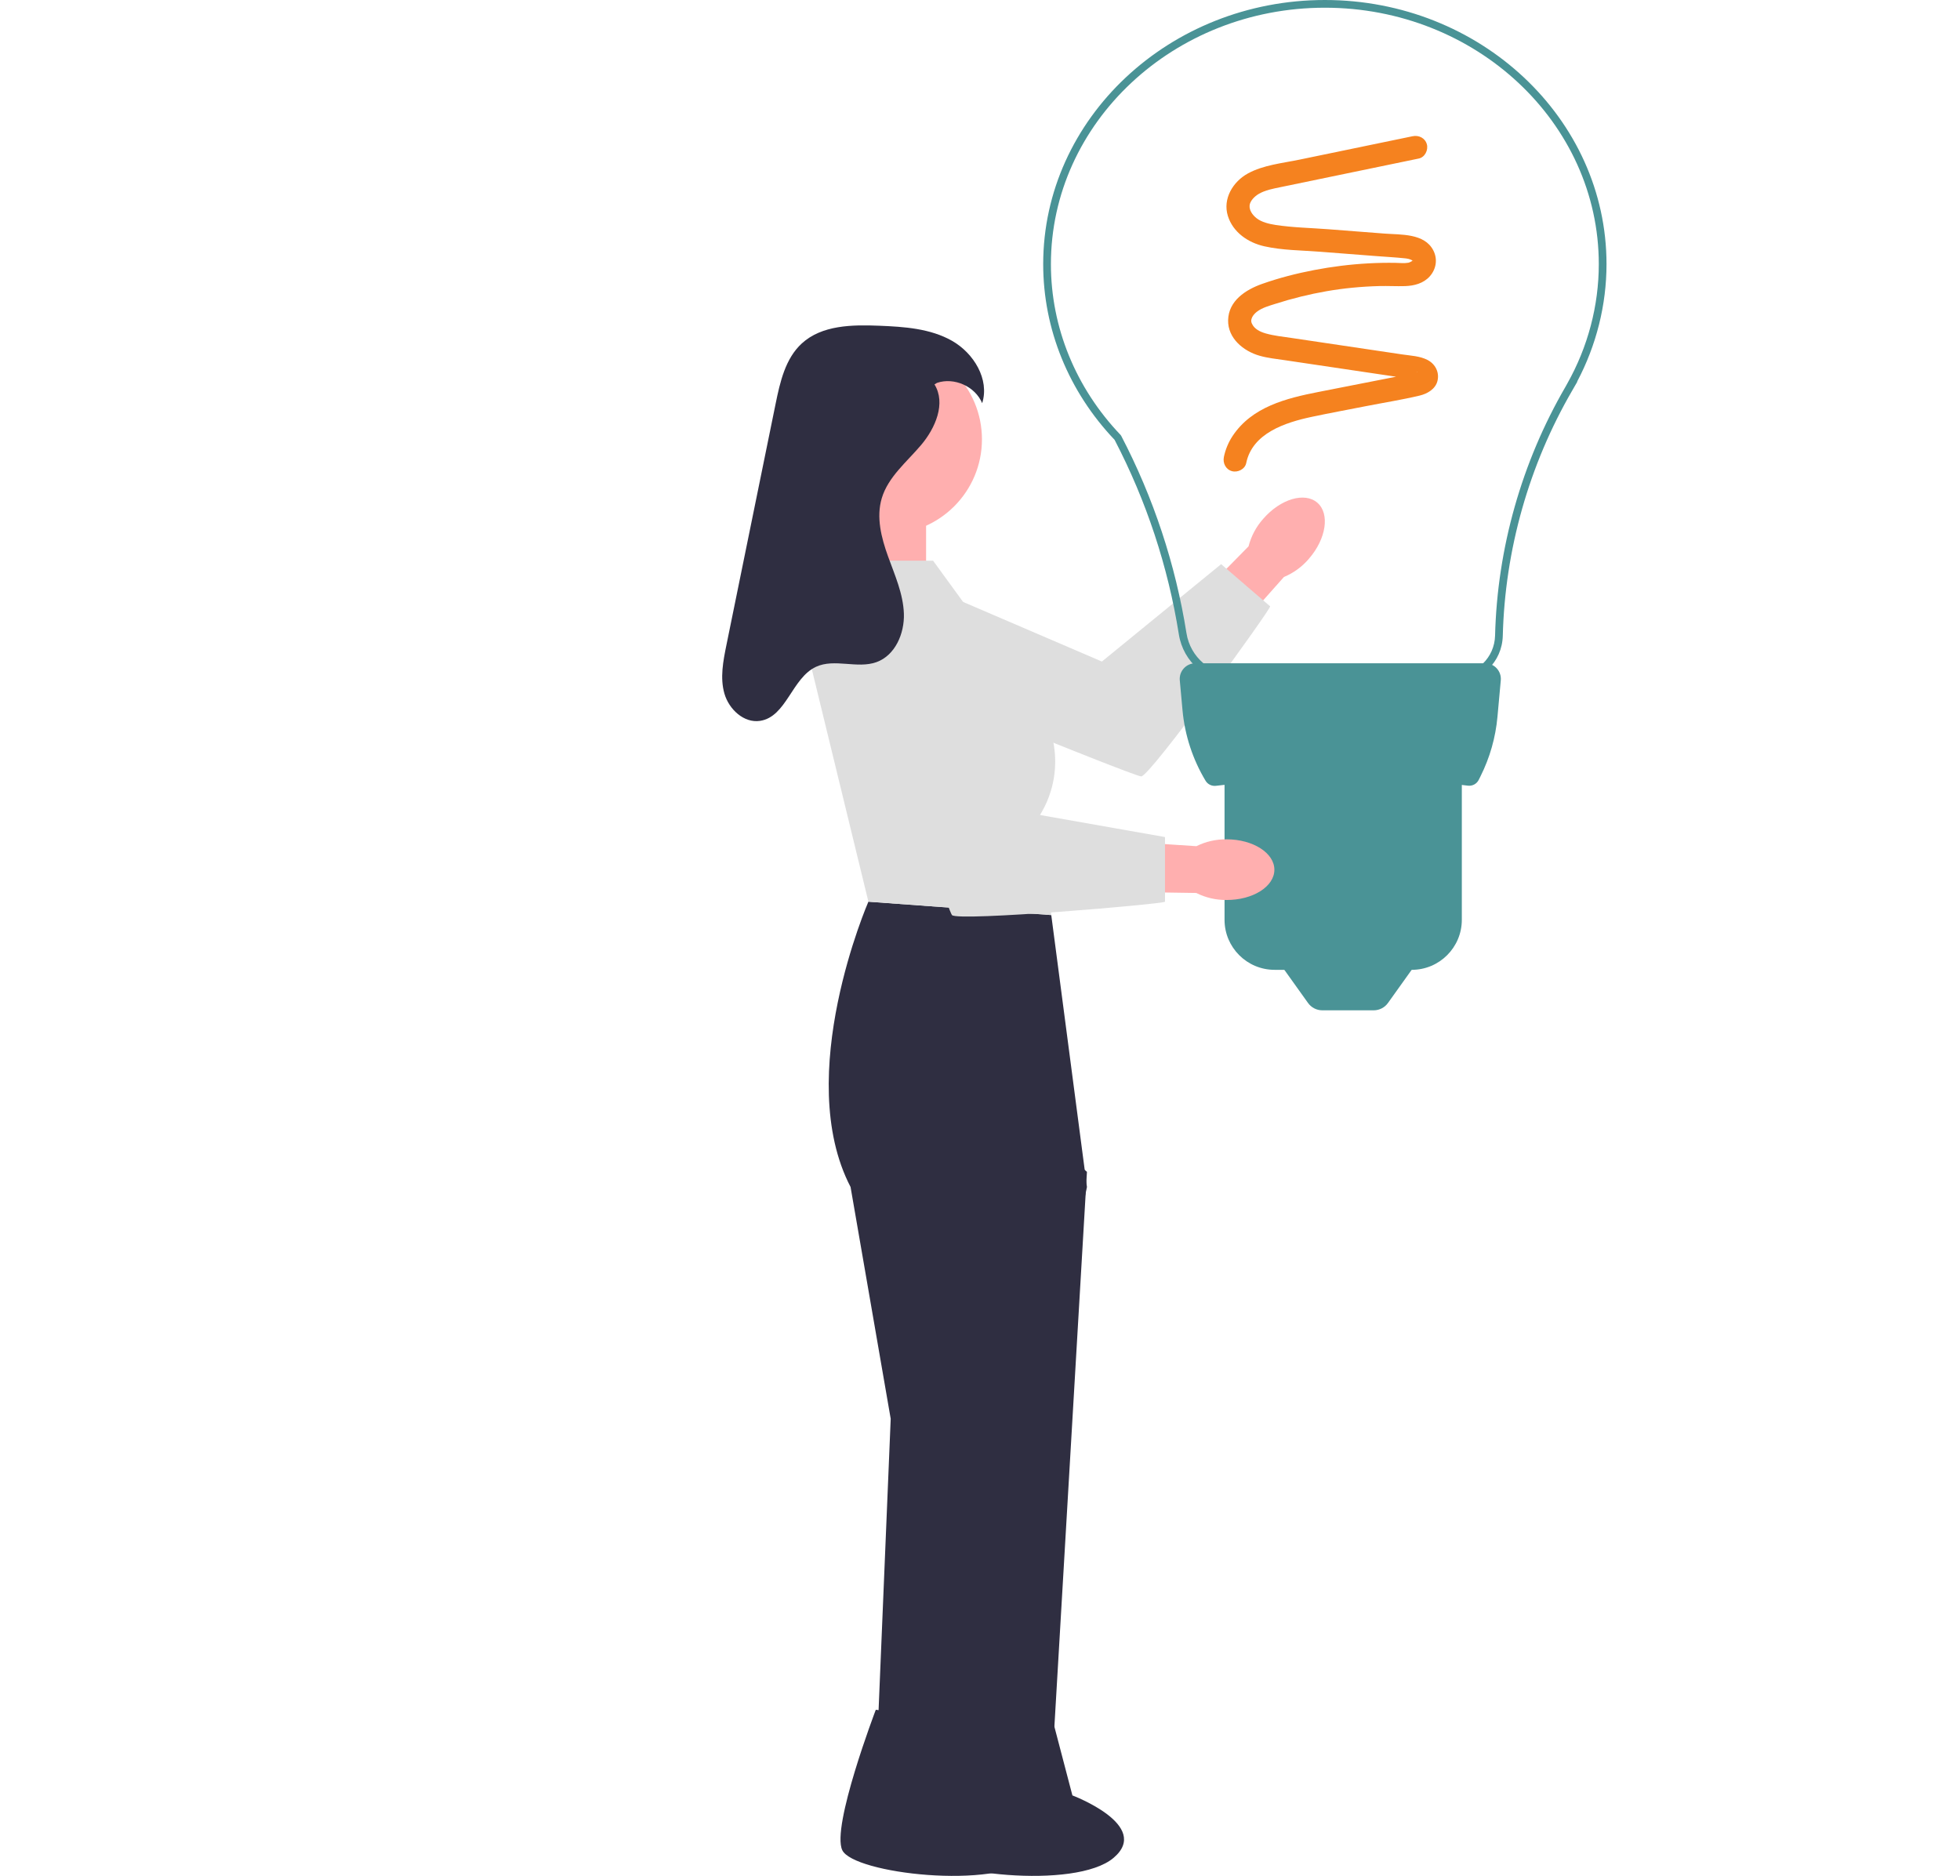 <svg width="350" height="335" viewBox="0 0 350 335" fill="none" xmlns="http://www.w3.org/2000/svg">
<g clip-path="url(#clip0_5_113)">
<path d="M233.759 99.754C232.548 101.191 231.01 102.317 229.275 103.038L224.303 108.633L210.223 125.628L200.71 131.379L196.293 123.778L217.144 103.477L222.955 97.568C223.421 95.747 224.316 94.065 225.567 92.661C228.645 89.107 232.975 87.814 235.237 89.772C237.5 91.73 236.838 96.198 233.759 99.754Z" fill="#FFAFAF"/>
<path d="M148.652 116.639L157.809 101.408L196.766 118.139L218.06 100.749C218.06 100.749 226.508 108.023 226.81 108.283C227.112 108.542 205.337 138.687 203.791 138.651C202.245 138.616 148.652 116.639 148.652 116.639Z" fill="#DEDEDE"/>
<path d="M236.581 0C264.314 0 286.877 21.161 286.877 47.172C286.877 54.44 285.065 61.668 281.628 68.154H281.669L280.759 69.736C273.033 83.037 268.744 98.185 268.355 113.541C268.237 118.222 264.473 121.89 259.788 121.89H220.595C215.544 121.89 211.303 118.271 210.509 113.286C208.579 101.158 204.718 89.471 199.036 78.55C190.813 69.9 186.285 58.761 186.285 47.172C186.285 21.161 208.848 0 236.581 0ZM279.54 69.091L279.866 68.504C283.551 61.966 285.499 54.59 285.499 47.172C285.499 21.921 263.554 1.377 236.581 1.377C209.608 1.377 187.663 21.921 187.663 47.172C187.663 58.437 192.08 69.268 200.1 77.67L200.212 77.827C205.989 88.905 209.911 100.762 211.87 113.07C212.556 117.382 216.226 120.512 220.595 120.512H259.788C263.72 120.512 266.878 117.435 266.977 113.506C267.372 97.939 271.715 82.581 279.54 69.091Z" fill="#4A9396"/>
<path d="M265.21 118.447H213.464C211.818 118.447 210.528 119.859 210.677 121.496L211.162 126.823C211.567 131.281 212.975 135.59 215.279 139.429C215.664 140.07 216.392 140.422 217.135 140.332C232.469 138.485 247.472 138.425 262.115 140.306C262.916 140.408 263.693 139.999 264.055 139.277L264.386 138.614C266.045 135.298 267.069 131.702 267.404 128.01L267.997 121.496C268.146 119.859 266.856 118.447 265.21 118.447Z" fill="#4A9396"/>
<path d="M218.668 136.696H261.04V164.26C261.04 169.191 257.035 173.194 252.102 173.194H227.605C222.672 173.194 218.668 169.191 218.668 164.26V136.696Z" fill="#4A9396"/>
<path d="M245.306 180.424H236.124C235.114 180.424 234.166 179.937 233.579 179.115L227.624 170.783H253.806L247.851 179.115C247.264 179.937 246.316 180.424 245.306 180.424Z" fill="#4A9396"/>
<path d="M252.254 24.327C245.512 25.723 238.771 27.118 232.029 28.513C228.997 29.141 225.602 29.466 222.848 30.972C220.177 32.432 218.307 35.495 219.262 38.562C220.175 41.49 222.867 43.328 225.756 43.98C228.96 44.705 232.393 44.7 235.659 44.952C239.066 45.215 242.473 45.478 245.88 45.741C247.502 45.866 249.132 45.952 250.749 46.118C251.267 46.172 251.831 46.235 252.256 46.563C252.249 46.558 252.399 46.652 252.316 46.667C252.3 46.669 252.298 46.56 252.301 46.553C252.366 46.349 252.339 46.542 252.286 46.543C252.268 46.543 251.78 46.865 251.508 46.916C250.773 47.053 249.963 46.953 249.219 46.941C247.601 46.913 245.984 46.944 244.369 47.032C241.118 47.209 237.873 47.613 234.676 48.225C231.531 48.827 228.402 49.629 225.382 50.697C222.454 51.732 219.387 53.698 219.307 57.167C219.232 60.425 222.06 62.715 224.94 63.533C226.422 63.954 227.983 64.107 229.502 64.333C231.197 64.585 232.892 64.837 234.587 65.089C237.921 65.585 241.255 66.08 244.589 66.576C246.284 66.828 247.979 67.08 249.674 67.332C250.464 67.45 251.259 67.551 252.047 67.685C252.338 67.734 252.612 67.826 252.898 67.885C252.706 67.845 252.944 67.845 252.905 67.89C253.03 67.967 253.031 67.956 252.906 67.855L252.821 67.73C252.626 67.185 252.633 67.113 252.988 66.467C253.056 66.344 253.193 66.471 253.018 66.452C252.83 66.431 253.13 66.428 252.93 66.511C252.831 66.552 252.722 66.58 252.618 66.609C251.834 66.826 251.011 66.939 250.212 67.096C248.551 67.422 246.891 67.748 245.23 68.074C241.964 68.715 238.697 69.356 235.431 69.997C229.677 71.126 223.567 72.654 220.118 77.843C219.368 78.972 218.824 80.273 218.552 81.6C218.328 82.692 218.869 83.831 219.996 84.141C221.018 84.422 222.313 83.796 222.538 82.698C223.631 77.368 229.466 75.454 234.265 74.437C237.446 73.763 240.647 73.173 243.838 72.547C247.053 71.916 250.32 71.402 253.509 70.645C254.849 70.327 256.304 69.504 256.678 68.075C257.088 66.511 256.316 65.001 254.898 64.272C253.537 63.574 251.92 63.519 250.434 63.298C248.795 63.054 247.157 62.81 245.518 62.567C242.184 62.071 238.851 61.575 235.517 61.08C233.878 60.836 232.24 60.592 230.601 60.349C229.082 60.123 227.521 59.97 226.039 59.549C225.037 59.264 224.011 58.776 223.569 57.822C223.426 57.514 223.389 57.29 223.487 56.944C223.621 56.47 223.993 56.028 224.407 55.7C225.361 54.946 226.653 54.609 227.787 54.246C229.276 53.768 230.781 53.342 232.299 52.969C235.313 52.227 238.376 51.685 241.466 51.384C243.076 51.227 244.691 51.127 246.308 51.086C247.837 51.046 249.37 51.141 250.898 51.093C252.526 51.043 254.203 50.608 255.321 49.346C256.471 48.047 256.751 46.274 255.95 44.717C254.366 41.637 250.169 41.94 247.243 41.714C243.893 41.455 240.543 41.197 237.192 40.938C234.06 40.697 230.839 40.646 227.734 40.164C226.583 39.986 225.258 39.657 224.391 38.972C223.596 38.344 223.079 37.521 223.143 36.696C223.201 35.928 223.985 35.081 224.806 34.61C225.958 33.949 227.317 33.702 228.603 33.434C235.222 32.055 241.844 30.693 248.465 29.323C250.095 28.986 251.724 28.649 253.353 28.311C254.447 28.085 255.079 26.796 254.797 25.77C254.485 24.635 253.351 24.1 252.254 24.327Z" fill="#F5821F"/>
<path d="M165.373 90.212H151.834V116.482H165.373V90.212Z" fill="#FFAFAF"/>
<path d="M187.726 163.414L155.072 161.026C155.072 161.026 141.532 192.072 151.886 211.973L159.054 253.368L156.22 321.501H171.051L194.098 211.973L187.726 163.414Z" fill="#2F2E41"/>
<path d="M181.355 198.185L194.098 209.272L187.726 317.848H173.39L181.355 198.185Z" fill="#2F2E41"/>
<path d="M158.421 95.377C167.769 95.377 175.348 87.802 175.348 78.458C175.348 69.114 167.769 61.539 158.421 61.539C149.072 61.539 141.493 69.114 141.493 78.458C141.493 87.802 149.072 95.377 158.421 95.377Z" fill="#FFAFAF"/>
<path d="M156.393 305.331L173.879 308.092L177.165 320.63C177.165 320.63 191.363 325.97 184.522 331.773C177.681 337.576 152.408 334.576 150.41 330.413C148.412 326.25 156.393 305.331 156.393 305.331Z" fill="#2F2E41"/>
<path d="M170.729 305.331L188.215 308.092L191.501 320.63C191.501 320.63 205.699 325.97 198.858 331.773C192.017 337.576 166.744 334.576 164.746 330.413C162.748 326.25 170.729 305.331 170.729 305.331Z" fill="#2F2E41"/>
<path d="M219.036 160.721C217.156 160.742 215.299 160.313 213.62 159.469L206.134 159.356L184.062 159.784L173.494 156.334L176.372 148.028L205.37 150.569L213.642 151.113C215.326 150.278 217.186 149.857 219.066 149.888C223.769 149.9 227.575 152.335 227.568 155.326C227.56 158.318 223.741 160.733 219.036 160.721Z" fill="#FFAFAF"/>
<path d="M166.62 100.127H149.863L144.32 116.844L155.072 161.026L187.726 163.414L185.735 145.502C189.59 139.241 189.283 131.273 184.956 125.327L166.62 100.127Z" fill="#DEDEDE"/>
<path d="M150.692 107.292L168.213 104.285L180.957 144.706L208.036 149.483V161.026C208.036 161.424 170.974 164.608 169.992 163.414C169.01 162.22 150.692 107.292 150.692 107.292Z" fill="#DEDEDE"/>
<path d="M166.873 68.649C168.952 72.021 167.035 76.462 164.473 79.484C161.912 82.506 158.609 85.159 157.465 88.952C156.439 92.352 157.372 96.019 158.578 99.359C159.784 102.7 161.284 106.031 161.408 109.58C161.532 113.129 159.852 117.048 156.507 118.247C153.075 119.476 149.017 117.544 145.711 119.081C141.405 121.083 140.429 128.014 135.735 128.732C132.846 129.175 130.168 126.671 129.361 123.864C128.553 121.056 129.133 118.059 129.717 115.197C131.316 107.354 132.915 99.511 134.514 91.669C135.845 85.143 137.176 78.618 138.506 72.092C139.301 68.196 140.243 64.028 143.173 61.338C146.753 58.051 152.148 57.973 157.006 58.17C161.468 58.351 166.111 58.656 169.996 60.858C173.881 63.061 176.734 67.742 175.39 71.999C174.134 69.002 170.383 67.322 167.31 68.378" fill="#2F2E41"/>
</g>
<defs>
<clipPath id="clip0_5_113">
<rect width="350" height="335" fill="white"/>
</clipPath>
</defs>
</svg>
